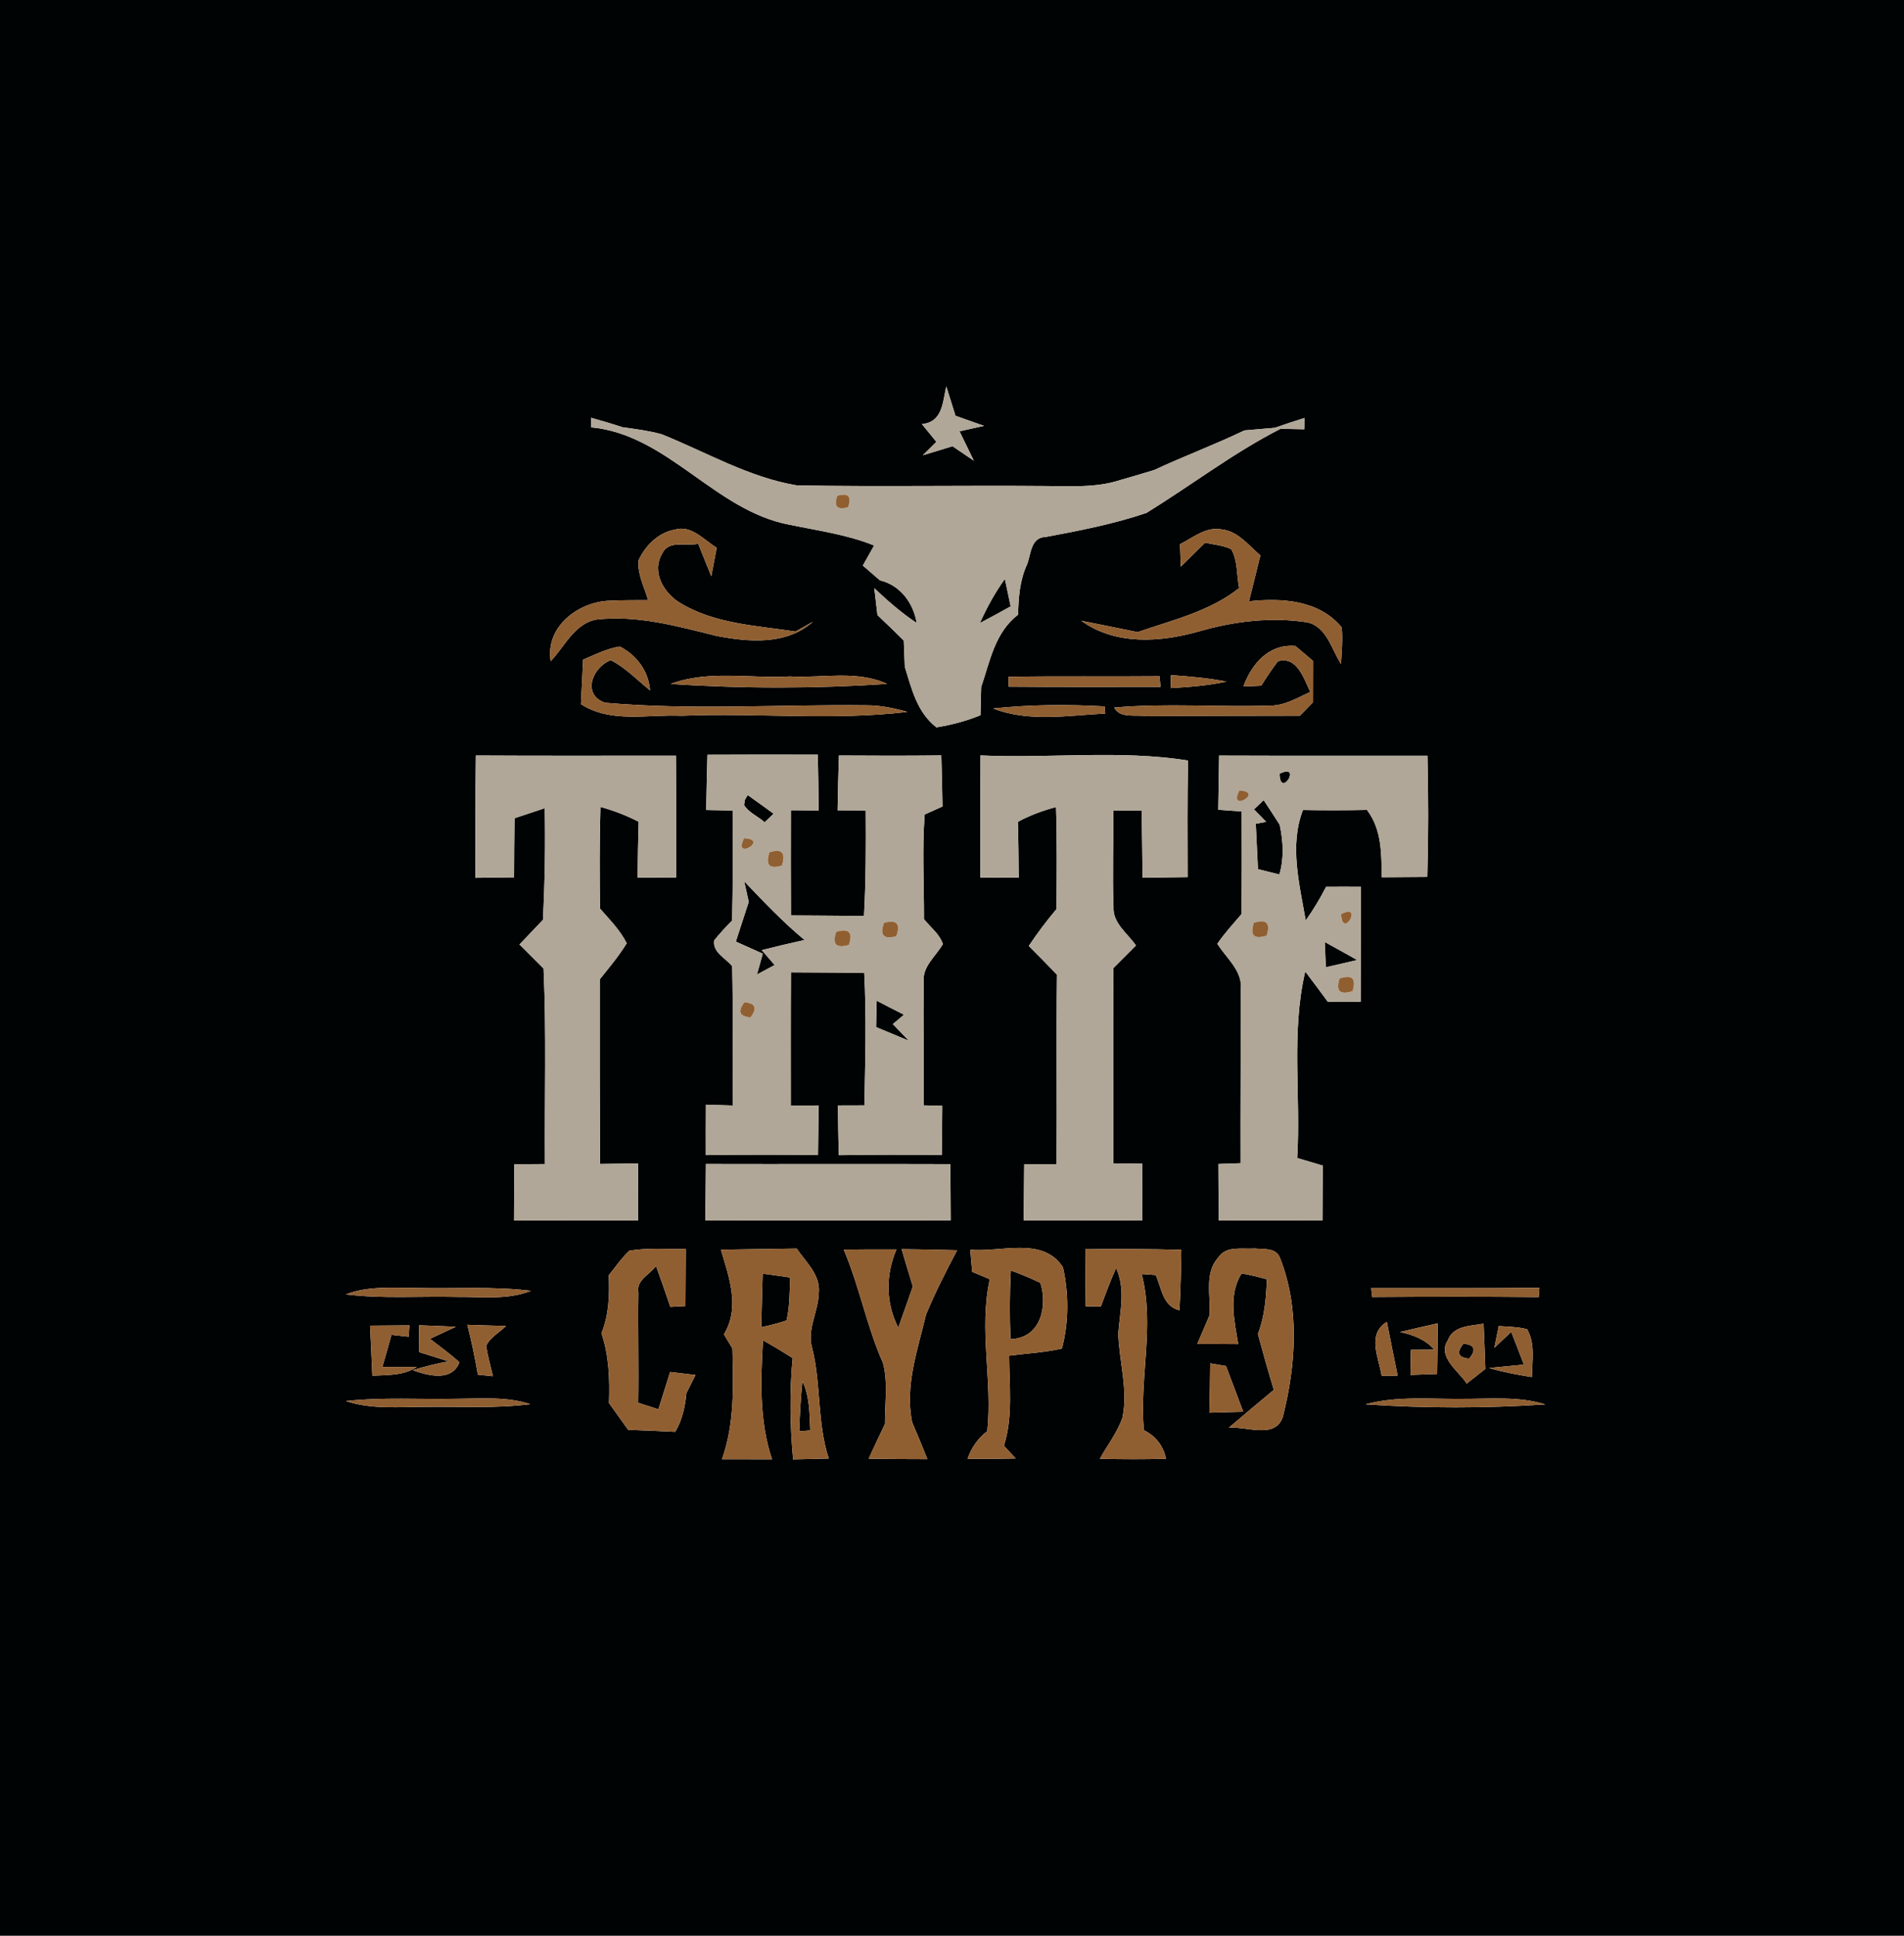 <?xml version="1.0" encoding="UTF-8" ?>
<!DOCTYPE svg PUBLIC "-//W3C//DTD SVG 1.1//EN" "http://www.w3.org/Graphics/SVG/1.1/DTD/svg11.dtd">
<svg width="246pt" height="250pt" viewBox="0 0 246 250" version="1.1" xmlns="http://www.w3.org/2000/svg">
<g id="#000304ff">
<path fill="#000304" opacity="1.00" d=" M 0.00 0.00 L 246.00 0.00 L 246.00 250.00 L 0.00 250.00 L 0.00 0.00 M 119.11 54.77 C 119.74 55.53 120.36 56.29 120.98 57.06 C 120.54 57.49 119.67 58.36 119.23 58.80 C 120.51 58.41 121.79 58.02 123.07 57.63 C 123.98 58.25 124.90 58.88 125.82 59.50 C 125.20 58.23 124.59 56.96 123.97 55.70 C 124.76 55.52 126.35 55.17 127.14 55.00 C 125.91 54.57 124.68 54.13 123.45 53.70 C 123.06 52.43 122.66 51.17 122.26 49.90 C 121.79 51.94 121.80 54.52 119.11 54.77 M 76.38 53.96 C 76.38 54.27 76.38 54.88 76.38 55.19 C 86.26 56.11 92.34 65.94 101.97 67.76 C 105.66 68.53 109.43 69.03 112.94 70.45 C 112.45 71.31 111.97 72.18 111.48 73.04 C 112.21 73.68 112.95 74.32 113.69 74.95 C 116.33 75.59 118.00 77.86 118.44 80.46 C 116.46 79.16 114.69 77.59 112.96 75.97 C 113.06 76.84 113.27 78.58 113.37 79.44 C 114.52 80.52 115.65 81.62 116.77 82.73 C 116.81 83.85 116.85 84.98 116.90 86.10 C 117.78 88.97 118.49 92.01 120.99 93.94 C 122.94 93.62 124.85 93.12 126.68 92.37 C 126.70 91.16 126.73 89.94 126.77 88.73 C 127.91 85.39 128.54 81.67 131.54 79.39 C 131.59 77.18 131.75 74.93 132.70 72.89 C 133.22 71.54 133.16 69.40 135.10 69.35 C 139.49 68.53 143.89 67.68 148.13 66.24 C 153.93 62.66 159.35 58.49 165.44 55.38 C 166.46 55.40 167.49 55.42 168.51 55.44 C 168.52 55.07 168.54 54.35 168.55 53.98 C 167.26 54.39 165.98 54.80 164.71 55.25 C 163.40 55.36 162.09 55.47 160.78 55.59 C 156.96 57.43 152.97 58.91 149.13 60.70 C 147.69 61.15 146.24 61.56 144.80 61.98 C 141.62 63.04 138.24 62.77 134.96 62.77 C 124.29 62.68 113.62 62.88 102.96 62.69 C 96.76 61.66 91.24 58.39 85.47 56.08 C 83.82 55.63 82.13 55.41 80.44 55.18 C 79.10 54.74 77.74 54.34 76.38 53.96 M 82.49 72.39 C 82.35 74.17 83.25 75.83 83.74 77.51 C 82.14 77.51 80.55 77.51 78.96 77.58 C 74.84 77.62 70.42 80.87 71.15 85.40 C 72.94 83.51 74.18 80.63 76.94 80.03 C 82.26 79.39 87.50 80.87 92.62 82.14 C 96.80 82.93 101.63 83.34 105.04 80.29 C 104.48 80.61 103.35 81.25 102.78 81.56 C 97.80 80.80 92.45 80.59 88.01 77.95 C 85.83 76.72 84.12 73.92 85.55 71.51 C 86.35 69.70 88.66 70.57 90.21 70.23 C 90.77 71.63 91.33 73.04 91.90 74.43 C 92.08 73.51 92.43 71.66 92.60 70.74 C 90.92 69.73 89.33 67.75 87.15 68.41 C 85.04 68.79 83.36 70.49 82.49 72.39 M 152.46 70.28 C 152.49 71.01 152.53 72.45 152.56 73.18 C 153.61 72.16 154.66 71.12 155.70 70.09 C 156.82 70.34 158.02 70.42 159.08 70.93 C 159.94 72.43 159.76 74.29 160.10 75.95 C 156.28 78.98 151.49 80.07 146.99 81.64 C 144.56 81.16 142.13 80.64 139.70 80.17 C 144.14 83.37 149.91 82.96 154.93 81.54 C 159.46 80.23 164.25 79.65 168.93 80.38 C 171.43 80.97 172.05 83.89 173.26 85.76 C 173.35 84.19 173.50 82.61 173.36 81.04 C 170.43 77.48 165.62 77.21 161.37 77.66 C 161.87 75.68 162.36 73.71 162.84 71.73 C 161.32 70.44 159.95 68.59 157.82 68.37 C 155.80 67.98 154.15 69.45 152.46 70.28 M 160.65 88.66 C 161.23 88.63 162.37 88.58 162.95 88.56 C 163.62 87.48 164.34 86.42 165.11 85.40 C 167.59 84.68 168.48 87.70 169.29 89.36 C 167.61 90.14 165.93 91.17 164.00 91.13 C 157.32 91.34 150.62 90.79 143.96 91.38 C 144.70 92.82 146.71 92.27 148.03 92.49 C 154.67 92.44 161.32 92.45 167.96 92.43 C 168.38 92.00 169.23 91.12 169.65 90.68 C 169.65 88.91 169.65 87.14 169.66 85.37 C 168.89 84.73 168.13 84.08 167.37 83.43 C 163.96 83.12 161.72 85.72 160.65 88.66 M 75.34 85.19 C 75.24 87.11 75.15 89.02 75.06 90.94 C 78.94 93.45 83.72 92.23 88.05 92.44 C 97.78 92.03 107.55 93.10 117.24 91.94 C 115.53 91.46 113.78 91.09 112.00 91.09 C 100.74 90.96 89.41 91.75 78.19 90.76 C 75.14 89.74 76.53 86.16 78.91 85.26 C 80.83 86.23 82.33 87.83 83.99 89.17 C 83.79 86.68 82.27 84.62 80.08 83.50 C 78.40 83.76 76.89 84.55 75.34 85.19 M 86.64 88.33 C 95.93 88.95 105.32 88.94 114.62 88.33 C 110.69 86.51 106.22 87.61 102.05 87.36 C 96.92 87.66 91.56 86.50 86.64 88.33 M 130.30 87.41 C 130.31 87.73 130.31 88.36 130.31 88.68 C 136.85 88.74 143.40 88.71 149.94 88.71 C 149.91 88.37 149.85 87.68 149.82 87.34 C 143.31 87.40 136.81 87.30 130.30 87.41 M 151.29 87.19 C 151.28 87.61 151.25 88.45 151.24 88.87 C 153.66 88.73 156.10 88.54 158.48 88.03 C 156.11 87.57 153.70 87.36 151.29 87.19 M 128.32 91.50 C 132.90 93.29 138.02 92.40 142.80 92.15 C 142.78 91.92 142.74 91.46 142.72 91.23 C 137.93 90.96 133.10 90.99 128.32 91.50 M 61.41 113.37 C 63.08 113.35 64.75 113.33 66.42 113.31 C 66.43 110.76 66.44 108.22 66.48 105.67 C 67.78 105.23 69.08 104.81 70.38 104.38 C 70.48 109.19 70.39 114.00 70.15 118.80 C 69.14 119.86 68.13 120.92 67.12 121.98 C 68.15 123.02 69.19 124.06 70.23 125.09 C 70.61 133.50 70.34 141.93 70.41 150.34 C 69.08 150.35 67.76 150.36 66.44 150.37 C 66.43 152.79 66.42 155.21 66.41 157.63 C 71.75 157.60 77.09 157.61 82.43 157.62 C 82.43 155.16 82.43 152.71 82.44 150.26 C 80.80 150.28 79.16 150.30 77.52 150.33 C 77.49 142.38 77.48 134.43 77.49 126.48 C 78.70 124.97 79.96 123.48 80.97 121.82 C 80.12 120.12 78.75 118.76 77.52 117.34 C 77.47 112.96 77.45 108.59 77.58 104.21 C 79.28 104.69 80.94 105.31 82.51 106.13 C 82.44 108.53 82.41 110.94 82.38 113.34 C 84.04 113.34 85.70 113.33 87.36 113.33 C 87.36 108.08 87.38 102.83 87.33 97.59 C 78.71 97.59 70.10 97.62 61.48 97.57 C 61.40 102.83 61.45 108.10 61.41 113.37 M 91.24 104.61 C 92.10 104.63 93.81 104.66 94.67 104.68 C 94.66 109.42 94.71 114.15 94.59 118.89 C 93.78 119.70 93.01 120.55 92.28 121.44 C 92.03 123.01 93.77 123.74 94.60 124.79 C 94.74 130.79 94.63 136.78 94.69 142.78 C 93.53 142.74 92.36 142.71 91.20 142.67 C 91.19 144.84 91.18 147.01 91.19 149.18 C 96.02 149.12 100.86 149.12 105.69 149.17 C 105.72 147.03 105.74 144.90 105.75 142.77 C 104.86 142.78 103.07 142.80 102.17 142.81 C 102.17 137.07 102.15 131.32 102.19 125.58 C 105.35 125.60 108.50 125.61 111.66 125.64 C 111.96 131.34 111.79 137.05 111.68 142.76 C 110.82 142.76 109.11 142.77 108.26 142.77 C 108.28 144.91 108.32 147.05 108.37 149.19 C 112.80 149.12 117.24 149.13 121.68 149.16 C 121.71 147.04 121.73 144.93 121.74 142.82 C 121.14 142.81 119.94 142.78 119.34 142.76 C 119.40 137.48 119.26 132.20 119.35 126.92 C 119.09 124.85 120.90 123.54 121.82 121.93 C 121.40 120.62 120.21 119.76 119.38 118.71 C 119.40 114.21 119.13 109.69 119.47 105.19 C 120.04 104.93 121.20 104.42 121.77 104.16 C 121.73 101.96 121.69 99.76 121.62 97.56 C 117.21 97.61 112.80 97.60 108.39 97.57 C 108.31 99.93 108.26 102.29 108.22 104.65 C 109.43 104.66 110.64 104.66 111.85 104.67 C 111.88 109.21 111.88 113.76 111.63 118.30 C 108.48 118.26 105.34 118.26 102.19 118.23 C 102.16 113.70 102.17 109.17 102.18 104.64 C 103.08 104.65 104.87 104.66 105.77 104.67 C 105.75 102.27 105.71 99.87 105.66 97.47 C 100.90 97.45 96.15 97.46 91.40 97.48 C 91.33 99.85 91.29 102.23 91.24 104.61 M 126.68 97.56 C 126.65 102.82 126.66 108.08 126.66 113.33 C 128.32 113.34 129.97 113.34 131.62 113.35 C 131.60 110.94 131.58 108.54 131.51 106.14 C 133.07 105.29 134.73 104.69 136.44 104.23 C 136.58 108.62 136.53 113.01 136.50 117.41 C 135.22 118.93 134.02 120.52 132.92 122.17 C 134.15 123.38 135.36 124.63 136.56 125.88 C 136.47 134.05 136.57 142.22 136.51 150.39 C 135.11 150.38 133.72 150.37 132.33 150.36 C 132.31 152.78 132.28 155.19 132.26 157.61 C 137.37 157.62 142.49 157.60 147.60 157.64 C 147.59 155.19 147.59 152.74 147.60 150.30 C 146.34 150.28 145.09 150.27 143.84 150.25 C 143.84 141.85 143.81 133.44 143.85 125.04 C 144.83 124.06 145.80 123.09 146.77 122.11 C 145.69 120.55 143.74 119.23 143.87 117.11 C 143.71 112.97 143.88 108.83 143.84 104.69 C 144.75 104.69 146.59 104.69 147.50 104.68 C 147.56 107.58 147.59 110.47 147.62 113.36 C 149.56 113.34 151.50 113.31 153.44 113.28 C 153.43 108.26 153.39 103.24 153.50 98.22 C 144.66 96.82 135.61 97.98 126.68 97.56 M 157.51 97.58 C 157.47 99.91 157.43 102.24 157.40 104.58 C 158.16 104.64 159.67 104.75 160.43 104.80 C 160.45 109.22 160.45 113.64 160.40 118.06 C 159.34 119.31 158.21 120.53 157.28 121.89 C 158.50 123.83 160.69 125.48 160.29 128.04 C 160.32 135.43 160.26 142.83 160.28 150.23 C 159.57 150.25 158.14 150.30 157.42 150.33 C 157.44 152.76 157.44 155.20 157.44 157.63 C 161.91 157.62 166.39 157.62 170.86 157.63 C 170.87 155.26 170.88 152.90 170.91 150.54 C 169.81 150.22 168.70 149.89 167.60 149.56 C 168.09 141.53 166.78 133.37 168.64 125.47 C 169.62 126.76 170.59 128.06 171.55 129.37 C 172.97 129.36 174.38 129.36 175.80 129.37 C 175.82 124.42 175.81 119.47 175.83 114.52 C 174.33 114.51 172.83 114.51 171.34 114.52 C 170.56 116.04 169.69 117.49 168.70 118.88 C 167.90 114.20 166.57 109.24 168.34 104.61 C 171.10 104.66 173.86 104.66 176.61 104.60 C 178.54 107.12 178.49 110.28 178.52 113.30 C 180.48 113.28 182.44 113.27 184.41 113.26 C 184.56 108.04 184.55 102.82 184.43 97.60 C 175.45 97.58 166.48 97.62 157.51 97.58 M 91.20 150.33 C 91.18 152.76 91.16 155.20 91.12 157.64 C 101.69 157.59 112.26 157.64 122.83 157.61 C 122.82 155.19 122.81 152.77 122.78 150.35 C 112.25 150.31 101.73 150.36 91.20 150.33 M 81.31 161.53 C 80.31 162.48 79.51 163.62 78.65 164.71 C 78.76 167.23 78.68 169.81 77.71 172.18 C 78.68 175.09 78.79 178.16 78.68 181.20 C 79.50 182.36 80.33 183.51 81.16 184.66 C 83.19 184.74 85.21 184.81 87.24 184.92 C 88.15 183.39 88.52 181.66 88.69 179.91 C 89.08 179.13 89.47 178.35 89.86 177.58 C 88.76 177.45 87.67 177.32 86.58 177.19 C 86.08 178.79 85.58 180.40 85.07 182.01 C 84.42 181.80 83.11 181.38 82.46 181.17 C 82.54 176.42 82.41 171.68 82.48 166.93 C 82.16 165.30 83.99 164.60 84.76 163.50 C 85.40 165.25 86.01 167.02 86.61 168.79 C 87.10 168.76 88.08 168.71 88.56 168.68 C 88.57 166.23 88.58 163.77 88.60 161.32 C 86.17 161.33 83.72 161.13 81.31 161.53 M 93.14 161.40 C 94.19 164.94 95.65 168.85 93.53 172.33 C 93.81 172.79 94.35 173.69 94.63 174.15 C 94.75 178.95 94.92 183.86 93.28 188.46 C 95.43 188.46 97.59 188.46 99.75 188.47 C 98.08 183.51 98.28 178.24 98.58 173.09 C 99.87 173.82 101.15 174.59 102.41 175.39 C 101.99 179.74 102.07 184.13 102.47 188.48 C 104.00 188.44 105.54 188.41 107.08 188.37 C 105.55 183.75 106.11 178.81 104.94 174.13 C 104.21 171.71 105.75 169.39 105.79 166.97 C 106.02 164.64 104.12 163.00 102.93 161.25 C 99.66 161.31 96.40 161.33 93.14 161.40 M 109.01 161.39 C 111.05 166.15 111.97 171.29 114.08 176.02 C 114.76 178.59 114.31 181.30 114.33 183.92 C 113.62 185.41 112.92 186.89 112.23 188.39 C 114.76 188.43 117.29 188.45 119.82 188.45 C 119.18 186.84 118.52 185.24 117.84 183.66 C 116.90 178.86 118.57 174.36 119.64 169.79 C 120.82 166.94 122.23 164.19 123.66 161.47 C 121.27 161.40 118.88 161.36 116.49 161.33 C 116.96 162.94 117.45 164.55 117.94 166.15 C 117.31 167.92 116.70 169.70 116.06 171.47 C 114.41 168.23 114.42 164.68 115.82 161.36 C 113.55 161.35 111.28 161.36 109.01 161.39 M 125.36 161.40 C 125.44 162.35 125.53 163.31 125.61 164.26 C 126.18 164.50 127.31 164.97 127.88 165.21 C 126.44 171.72 128.25 178.28 127.56 184.83 C 126.36 185.76 125.50 186.96 125.01 188.41 C 127.08 188.43 129.15 188.41 131.23 188.36 C 130.85 187.95 130.09 187.13 129.71 186.72 C 130.90 182.95 130.40 178.96 130.38 175.09 C 132.65 174.79 134.96 174.68 137.20 174.17 C 138.10 170.78 138.10 167.09 137.34 163.68 C 134.77 159.64 129.28 161.78 125.36 161.40 M 140.22 161.34 C 140.23 163.79 140.25 166.25 140.28 168.71 C 140.77 168.72 141.75 168.73 142.24 168.73 C 142.85 167.06 143.48 165.39 144.20 163.76 C 145.45 166.48 144.70 169.38 144.48 172.21 C 144.59 175.83 145.77 179.44 145.03 183.06 C 144.38 185.00 143.08 186.62 142.11 188.40 C 144.96 188.47 147.80 188.48 150.65 188.40 C 150.30 186.71 149.31 185.46 147.79 184.71 C 147.19 177.95 149.22 171.24 147.51 164.54 C 147.96 164.57 148.87 164.64 149.32 164.67 C 150.09 166.36 150.19 168.69 152.39 169.23 C 152.53 166.63 152.59 164.02 152.63 161.42 C 148.50 161.30 144.36 161.28 140.22 161.34 M 157.41 162.40 C 155.56 164.41 156.45 167.39 156.28 169.85 C 155.74 171.09 155.22 172.33 154.69 173.57 C 156.45 173.57 158.22 173.57 159.98 173.59 C 159.48 170.57 158.67 167.25 160.41 164.47 C 161.51 164.63 162.59 164.94 163.68 165.21 C 163.59 167.61 163.40 170.03 162.52 172.29 C 163.17 174.70 163.85 177.11 164.58 179.50 C 162.63 181.13 160.68 182.75 158.75 184.40 C 161.02 184.16 164.80 185.94 165.76 182.94 C 167.43 176.28 167.95 169.01 165.39 162.49 C 164.88 161.09 163.25 161.36 162.07 161.24 C 160.51 161.36 158.42 160.84 157.41 162.40 M 44.67 167.17 C 49.45 167.76 54.27 167.38 59.07 167.50 C 62.26 167.47 65.58 167.91 68.62 166.71 C 63.74 166.11 58.83 166.45 53.94 166.34 C 50.84 166.34 47.62 166.04 44.67 167.17 M 177.16 166.36 C 177.19 166.65 177.25 167.22 177.29 167.51 C 184.46 167.46 191.63 167.45 198.80 167.52 C 198.82 167.22 198.87 166.62 198.89 166.32 C 191.65 166.39 184.40 166.35 177.16 166.36 M 47.81 171.21 C 47.92 173.36 48.02 175.51 48.11 177.67 C 50.07 177.57 52.14 177.68 53.85 176.55 C 52.74 176.55 50.51 176.55 49.40 176.55 C 49.80 175.16 50.20 173.78 50.58 172.39 C 51.14 172.46 52.25 172.58 52.80 172.64 C 52.83 172.27 52.87 171.54 52.90 171.17 C 51.20 171.18 49.50 171.19 47.81 171.21 M 54.14 171.16 C 54.15 172.31 54.16 173.47 54.17 174.63 C 55.12 174.93 57.01 175.52 57.96 175.82 C 56.39 176.11 54.84 176.49 53.32 176.96 C 55.29 177.66 58.38 178.50 59.36 175.94 C 58.16 174.85 56.84 173.89 55.55 172.91 C 56.67 172.39 57.78 171.87 58.90 171.35 C 57.31 171.28 55.73 171.21 54.14 171.16 M 60.38 171.10 C 60.92 173.23 61.37 175.37 61.74 177.54 C 62.22 177.59 63.20 177.69 63.69 177.74 C 63.37 176.44 63.03 175.14 62.81 173.83 C 63.33 172.70 64.53 172.10 65.38 171.25 C 63.71 171.21 62.04 171.16 60.38 171.10 M 178.51 177.69 C 179.03 177.69 180.06 177.68 180.58 177.68 C 180.10 175.36 179.65 173.03 179.18 170.71 C 176.56 172.36 178.14 175.30 178.51 177.69 M 180.88 172.03 C 182.55 172.38 184.17 172.99 185.32 174.31 C 184.56 174.32 183.05 174.33 182.29 174.33 C 182.27 175.41 182.25 176.49 182.23 177.57 C 183.38 177.53 184.53 177.49 185.68 177.45 C 185.72 175.27 185.74 173.09 185.75 170.91 C 184.12 171.27 182.50 171.65 180.88 172.03 M 187.06 173.10 C 185.66 175.25 188.45 177.04 189.50 178.69 C 190.30 178.06 191.11 177.43 191.91 176.80 C 191.84 174.85 191.77 172.90 191.68 170.95 C 189.98 171.27 187.80 171.17 187.06 173.10 M 193.64 171.26 C 193.50 171.96 193.21 173.37 193.07 174.07 C 193.61 173.56 194.71 172.53 195.26 172.01 C 195.80 173.42 196.34 174.83 196.89 176.24 C 195.76 176.35 193.51 176.57 192.39 176.68 C 194.20 177.21 196.06 177.55 197.92 177.85 C 197.94 175.79 198.39 173.55 197.30 171.67 C 196.10 171.35 194.86 171.35 193.64 171.26 M 156.36 176.08 C 156.34 178.20 156.31 180.32 156.25 182.45 C 157.71 182.41 159.17 182.37 160.63 182.33 C 159.88 180.36 159.14 178.39 158.40 176.42 C 157.89 176.34 156.87 176.16 156.36 176.08 M 44.69 180.95 C 48.02 182.06 51.58 181.69 55.03 181.70 C 59.53 181.64 64.04 181.92 68.52 181.35 C 65.46 180.34 62.21 180.64 59.04 180.65 C 54.26 180.75 49.46 180.42 44.69 180.95 M 176.42 181.37 C 184.14 181.90 191.93 181.89 199.65 181.38 C 196.19 180.30 192.53 180.68 188.96 180.66 C 184.78 180.71 180.52 180.26 176.42 181.37 Z" />
<path fill="#000304" opacity="1.00" d=" M 126.60 80.47 C 127.50 78.47 128.55 76.55 129.83 74.77 C 130.02 75.65 130.39 77.42 130.58 78.31 C 129.26 79.05 127.93 79.77 126.60 80.47 Z" />
<path fill="#000304" opacity="1.00" d=" M 165.32 99.93 C 168.33 98.44 165.40 103.28 165.32 99.93 Z" />
<path fill="#000304" opacity="1.00" d=" M 96.24 103.31 L 96.60 102.68 C 97.73 103.47 98.83 104.28 99.95 105.09 C 99.66 105.36 99.08 105.92 98.79 106.20 C 97.94 105.42 96.75 104.98 96.14 103.98 L 96.24 103.31 Z" />
<path fill="#000304" opacity="1.00" d=" M 162.01 104.53 C 162.33 104.23 162.95 103.64 163.27 103.34 C 163.96 104.40 164.67 105.45 165.34 106.52 C 165.79 108.65 165.92 110.83 165.30 112.94 C 164.61 112.77 163.22 112.43 162.53 112.25 C 162.43 110.30 162.35 108.34 162.25 106.39 L 163.59 106.14 C 163.07 105.60 162.54 105.06 162.01 104.53 Z" />
<path fill="#000304" opacity="1.00" d=" M 96.15 113.82 C 98.65 116.44 101.15 119.08 103.95 121.40 C 102.10 121.81 100.26 122.24 98.42 122.71 C 98.97 123.35 99.53 124.00 100.09 124.63 C 99.52 124.94 98.38 125.55 97.80 125.86 C 97.99 125.18 98.36 123.84 98.55 123.17 C 97.39 122.65 96.23 122.13 95.07 121.61 C 95.63 119.90 96.17 118.19 96.74 116.48 C 96.54 115.59 96.34 114.70 96.15 113.82 Z" />
<path fill="#000304" opacity="1.00" d=" M 112.21 122.26 C 112.80 122.80 112.80 122.80 112.21 122.26 Z" />
<path fill="#000304" opacity="1.00" d=" M 171.16 121.66 C 172.56 122.42 173.95 123.20 175.35 123.99 C 174.00 124.31 172.65 124.62 171.30 124.92 C 171.27 124.11 171.20 122.47 171.16 121.66 Z" />
<path fill="#000304" opacity="1.00" d=" M 113.27 129.24 C 114.44 129.85 115.62 130.46 116.80 131.05 C 116.32 131.45 115.84 131.86 115.36 132.26 C 115.87 132.80 116.90 133.87 117.42 134.41 C 116.00 133.82 114.60 133.23 113.19 132.65 C 113.21 131.51 113.24 130.37 113.27 129.24 Z" />
<path fill="#000304" opacity="1.00" d=" M 98.54 164.49 C 99.73 164.66 100.91 164.82 102.10 164.99 C 102.01 166.84 102.05 168.73 101.62 170.54 C 100.55 170.89 99.46 171.18 98.36 171.41 C 98.41 169.10 98.47 166.79 98.54 164.49 Z" />
<path fill="#000304" opacity="1.00" d=" M 130.56 172.95 C 130.43 169.99 130.45 167.03 130.60 164.08 C 131.89 164.55 133.17 165.09 134.42 165.68 C 135.38 168.77 134.44 172.83 130.56 172.95 Z" />
<path fill="#000304" opacity="1.00" d=" M 189.08 173.54 C 190.52 173.66 190.77 174.31 189.83 175.46 C 188.39 175.34 188.13 174.70 189.08 173.54 Z" />
<path fill="#000304" opacity="1.00" d=" M 103.68 178.37 C 104.61 180.37 104.60 182.59 104.69 184.74 C 104.33 184.77 103.62 184.81 103.26 184.84 C 103.34 182.68 103.45 180.52 103.68 178.37 Z" />
</g>
<g id="#b0a798ff">
<path fill="#b0a798" opacity="1.00" d=" M 119.11 54.77 C 121.80 54.52 121.79 51.94 122.26 49.90 C 122.66 51.17 123.06 52.43 123.45 53.70 C 124.68 54.13 125.91 54.57 127.14 55.00 C 126.35 55.17 124.76 55.52 123.97 55.70 C 124.59 56.96 125.20 58.23 125.82 59.50 C 124.90 58.88 123.98 58.25 123.07 57.63 C 121.79 58.02 120.51 58.41 119.23 58.80 C 119.67 58.36 120.54 57.49 120.98 57.06 C 120.36 56.29 119.74 55.53 119.11 54.77 Z" />
<path fill="#b0a798" opacity="1.00" d=" M 76.38 53.96 C 77.74 54.34 79.10 54.74 80.44 55.18 C 82.13 55.41 83.82 55.63 85.47 56.08 C 91.24 58.39 96.76 61.66 102.96 62.69 C 113.62 62.88 124.29 62.68 134.96 62.77 C 138.24 62.77 141.62 63.04 144.80 61.98 C 146.24 61.56 147.69 61.15 149.13 60.70 C 152.97 58.91 156.96 57.43 160.78 55.59 C 162.09 55.47 163.40 55.36 164.71 55.25 C 165.98 54.80 167.26 54.39 168.55 53.98 C 168.54 54.35 168.52 55.07 168.51 55.44 C 167.49 55.42 166.46 55.40 165.44 55.38 C 159.35 58.49 153.93 62.66 148.13 66.24 C 143.89 67.68 139.49 68.53 135.10 69.35 C 133.16 69.40 133.22 71.54 132.70 72.89 C 131.75 74.93 131.59 77.18 131.54 79.39 C 128.54 81.67 127.91 85.39 126.77 88.73 C 126.73 89.94 126.70 91.16 126.68 92.37 C 124.85 93.12 122.94 93.62 120.99 93.94 C 118.49 92.01 117.78 88.97 116.90 86.10 C 116.85 84.98 116.81 83.85 116.77 82.73 C 115.65 81.62 114.52 80.52 113.37 79.44 C 113.27 78.58 113.06 76.84 112.96 75.97 C 114.69 77.59 116.46 79.16 118.44 80.46 C 118.00 77.86 116.33 75.59 113.69 74.95 C 112.95 74.32 112.21 73.68 111.48 73.04 C 111.97 72.18 112.45 71.31 112.94 70.45 C 109.43 69.03 105.66 68.53 101.97 67.76 C 92.34 65.94 86.26 56.11 76.38 55.19 C 76.38 54.88 76.38 54.27 76.38 53.96 M 108.18 64.03 C 107.70 65.42 108.17 65.91 109.58 65.50 C 110.06 64.11 109.60 63.62 108.18 64.03 M 126.60 80.47 C 127.93 79.77 129.26 79.05 130.58 78.31 C 130.39 77.42 130.02 75.65 129.83 74.77 C 128.55 76.55 127.50 78.47 126.60 80.47 Z" />
<path fill="#b0a798" opacity="1.00" d=" M 61.41 113.37 C 61.45 108.10 61.40 102.83 61.48 97.57 C 70.10 97.62 78.71 97.59 87.33 97.59 C 87.38 102.83 87.36 108.08 87.36 113.33 C 85.70 113.33 84.04 113.34 82.38 113.34 C 82.41 110.94 82.44 108.53 82.51 106.13 C 80.94 105.31 79.28 104.69 77.58 104.21 C 77.45 108.59 77.47 112.96 77.52 117.34 C 78.75 118.76 80.12 120.12 80.97 121.82 C 79.96 123.48 78.70 124.97 77.49 126.48 C 77.48 134.43 77.49 142.38 77.52 150.33 C 79.16 150.30 80.80 150.28 82.44 150.26 C 82.43 152.71 82.43 155.16 82.43 157.62 C 77.09 157.61 71.75 157.60 66.41 157.63 C 66.42 155.21 66.43 152.79 66.44 150.37 C 67.76 150.36 69.08 150.35 70.41 150.34 C 70.34 141.93 70.61 133.50 70.23 125.09 C 69.19 124.06 68.15 123.02 67.12 121.98 C 68.13 120.92 69.14 119.86 70.15 118.80 C 70.39 114.00 70.48 109.19 70.38 104.38 C 69.08 104.81 67.78 105.23 66.48 105.67 C 66.44 108.22 66.43 110.76 66.42 113.31 C 64.75 113.33 63.08 113.35 61.41 113.37 Z" />
<path fill="#b0a798" opacity="1.00" d=" M 91.24 104.61 C 91.29 102.23 91.33 99.85 91.40 97.48 C 96.15 97.46 100.90 97.45 105.66 97.47 C 105.71 99.87 105.75 102.27 105.77 104.67 C 104.87 104.66 103.08 104.65 102.18 104.64 C 102.17 109.17 102.16 113.70 102.19 118.23 C 105.34 118.26 108.48 118.26 111.63 118.30 C 111.88 113.76 111.88 109.21 111.85 104.67 C 110.64 104.66 109.43 104.66 108.22 104.65 C 108.26 102.29 108.31 99.93 108.39 97.57 C 112.80 97.60 117.21 97.61 121.62 97.56 C 121.69 99.76 121.73 101.96 121.77 104.16 C 121.20 104.42 120.04 104.93 119.47 105.19 C 119.13 109.69 119.40 114.21 119.38 118.71 C 120.21 119.76 121.40 120.62 121.82 121.93 C 120.90 123.54 119.09 124.85 119.35 126.92 C 119.26 132.20 119.40 137.48 119.34 142.76 C 119.94 142.78 121.14 142.81 121.74 142.82 C 121.73 144.93 121.71 147.04 121.68 149.16 C 117.24 149.13 112.80 149.12 108.37 149.19 C 108.32 147.05 108.28 144.91 108.26 142.77 C 109.11 142.77 110.82 142.76 111.68 142.76 C 111.79 137.05 111.96 131.34 111.66 125.64 C 108.50 125.61 105.35 125.60 102.19 125.58 C 102.15 131.32 102.17 137.07 102.17 142.81 C 103.07 142.80 104.86 142.78 105.75 142.77 C 105.74 144.90 105.72 147.03 105.69 149.17 C 100.86 149.12 96.02 149.12 91.19 149.18 C 91.18 147.01 91.19 144.84 91.20 142.67 C 92.36 142.71 93.53 142.74 94.69 142.78 C 94.63 136.78 94.74 130.79 94.60 124.79 C 93.77 123.74 92.03 123.01 92.28 121.44 C 93.01 120.55 93.78 119.70 94.59 118.89 C 94.71 114.15 94.66 109.42 94.67 104.68 C 93.81 104.66 92.10 104.63 91.24 104.61 M 96.24 103.31 L 96.14 103.98 C 96.75 104.98 97.94 105.42 98.79 106.20 C 99.08 105.92 99.66 105.36 99.95 105.09 C 98.83 104.28 97.73 103.47 96.60 102.68 L 96.24 103.31 M 96.14 108.26 C 94.60 111.24 99.48 108.40 96.14 108.26 M 99.41 110.08 C 98.88 111.72 99.42 112.29 101.03 111.78 C 101.55 110.12 101.01 109.56 99.41 110.08 M 96.15 113.82 C 96.34 114.70 96.54 115.59 96.74 116.48 C 96.17 118.19 95.63 119.90 95.07 121.61 C 96.23 122.13 97.39 122.65 98.55 123.17 C 98.36 123.84 97.99 125.18 97.80 125.86 C 98.38 125.55 99.52 124.94 100.09 124.63 C 99.53 124.00 98.97 123.35 98.42 122.71 C 100.26 122.24 102.10 121.81 103.95 121.40 C 101.15 119.08 98.65 116.44 96.15 113.82 M 114.22 119.18 C 113.63 120.78 114.16 121.36 115.80 120.91 C 116.39 119.31 115.86 118.73 114.22 119.18 M 108.04 120.35 C 107.49 121.96 108.04 122.52 109.68 122.03 C 110.23 120.42 109.68 119.86 108.04 120.35 M 112.21 122.26 C 112.80 122.80 112.80 122.80 112.21 122.26 M 96.18 129.45 C 95.28 130.63 95.54 131.28 96.97 131.39 C 97.87 130.20 97.61 129.56 96.18 129.45 M 113.27 129.24 C 113.24 130.37 113.21 131.51 113.19 132.65 C 114.60 133.23 116.00 133.82 117.42 134.41 C 116.90 133.87 115.87 132.80 115.36 132.26 C 115.84 131.86 116.32 131.45 116.80 131.05 C 115.62 130.46 114.44 129.85 113.27 129.24 Z" />
<path fill="#b0a798" opacity="1.00" d=" M 126.68 97.56 C 135.61 97.98 144.66 96.82 153.50 98.22 C 153.39 103.24 153.43 108.26 153.44 113.28 C 151.50 113.31 149.56 113.34 147.62 113.36 C 147.59 110.47 147.56 107.58 147.50 104.68 C 146.59 104.69 144.75 104.69 143.84 104.69 C 143.88 108.83 143.71 112.97 143.87 117.11 C 143.74 119.23 145.69 120.55 146.77 122.11 C 145.80 123.09 144.83 124.06 143.85 125.04 C 143.81 133.44 143.84 141.85 143.84 150.25 C 145.09 150.27 146.34 150.28 147.60 150.30 C 147.59 152.74 147.59 155.19 147.60 157.64 C 142.49 157.60 137.37 157.62 132.26 157.61 C 132.28 155.19 132.31 152.78 132.33 150.36 C 133.72 150.37 135.11 150.38 136.51 150.39 C 136.57 142.22 136.47 134.05 136.56 125.88 C 135.36 124.63 134.15 123.38 132.92 122.17 C 134.02 120.52 135.22 118.93 136.50 117.41 C 136.53 113.01 136.58 108.62 136.44 104.23 C 134.73 104.69 133.07 105.29 131.51 106.14 C 131.58 108.54 131.60 110.94 131.62 113.35 C 129.97 113.34 128.32 113.34 126.66 113.33 C 126.66 108.08 126.65 102.82 126.68 97.56 Z" />
<path fill="#b0a798" opacity="1.00" d=" M 157.51 97.58 C 166.48 97.62 175.45 97.58 184.43 97.60 C 184.55 102.82 184.56 108.04 184.41 113.26 C 182.44 113.27 180.48 113.28 178.52 113.30 C 178.49 110.28 178.54 107.12 176.61 104.60 C 173.86 104.66 171.10 104.66 168.34 104.61 C 166.57 109.24 167.90 114.20 168.70 118.88 C 169.69 117.49 170.56 116.04 171.34 114.52 C 172.83 114.51 174.33 114.51 175.83 114.52 C 175.81 119.47 175.82 124.42 175.80 129.37 C 174.38 129.36 172.97 129.36 171.55 129.37 C 170.59 128.06 169.62 126.76 168.64 125.47 C 166.78 133.37 168.09 141.53 167.60 149.56 C 168.70 149.89 169.81 150.22 170.91 150.54 C 170.88 152.90 170.87 155.26 170.86 157.63 C 166.39 157.62 161.91 157.62 157.44 157.63 C 157.44 155.20 157.44 152.76 157.42 150.33 C 158.14 150.30 159.57 150.25 160.28 150.23 C 160.26 142.83 160.32 135.43 160.29 128.04 C 160.69 125.48 158.50 123.83 157.28 121.89 C 158.21 120.53 159.34 119.31 160.40 118.06 C 160.45 113.64 160.45 109.22 160.43 104.80 C 159.67 104.75 158.16 104.64 157.40 104.58 C 157.43 102.24 157.47 99.91 157.51 97.58 M 165.32 99.93 C 165.40 103.28 168.33 98.44 165.32 99.93 M 160.13 102.09 C 158.56 105.05 163.47 102.27 160.13 102.09 M 162.01 104.53 C 162.54 105.06 163.07 105.60 163.59 106.14 L 162.25 106.39 C 162.35 108.34 162.43 110.30 162.53 112.25 C 163.22 112.43 164.61 112.77 165.30 112.94 C 165.92 110.83 165.79 108.65 165.34 106.52 C 164.67 105.45 163.96 104.40 163.27 103.34 C 162.95 103.64 162.33 104.23 162.01 104.53 M 173.27 118.07 C 173.45 121.43 176.23 116.49 173.27 118.07 M 162.00 119.18 C 161.47 120.80 162.02 121.35 163.65 120.84 C 164.18 119.21 163.63 118.66 162.00 119.18 M 171.16 121.66 C 171.20 122.47 171.27 124.11 171.30 124.92 C 172.65 124.62 174.00 124.31 175.35 123.99 C 173.95 123.20 172.56 122.42 171.16 121.66 M 173.07 126.38 C 172.56 128.00 173.12 128.54 174.75 128.00 C 175.26 126.37 174.70 125.83 173.07 126.38 Z" />
<path fill="#b0a798" opacity="1.00" d=" M 91.20 150.33 C 101.73 150.36 112.25 150.31 122.78 150.35 C 122.81 152.77 122.82 155.19 122.83 157.61 C 112.26 157.64 101.69 157.59 91.12 157.64 C 91.16 155.20 91.18 152.76 91.20 150.33 Z" />
</g>
<g id="#905f31ff">
<path fill="#905f31" opacity="1.00" d=" M 108.18 64.03 C 109.60 63.62 110.06 64.11 109.58 65.50 C 108.17 65.91 107.70 65.42 108.18 64.03 Z" />
<path fill="#905f31" opacity="1.00" d=" M 82.49 72.39 C 83.36 70.49 85.04 68.79 87.15 68.41 C 89.33 67.75 90.92 69.73 92.60 70.74 C 92.43 71.66 92.08 73.51 91.90 74.43 C 91.33 73.04 90.77 71.63 90.21 70.23 C 88.66 70.57 86.35 69.70 85.55 71.51 C 84.12 73.92 85.83 76.72 88.01 77.95 C 92.45 80.59 97.80 80.80 102.78 81.56 C 103.35 81.25 104.48 80.61 105.04 80.29 C 101.63 83.34 96.80 82.93 92.62 82.14 C 87.50 80.87 82.26 79.39 76.94 80.03 C 74.18 80.63 72.94 83.51 71.15 85.40 C 70.42 80.87 74.84 77.62 78.96 77.58 C 80.55 77.51 82.14 77.51 83.74 77.51 C 83.25 75.83 82.35 74.17 82.49 72.39 Z" />
<path fill="#905f31" opacity="1.00" d=" M 152.46 70.28 C 154.15 69.45 155.80 67.98 157.82 68.37 C 159.95 68.59 161.32 70.44 162.84 71.73 C 162.36 73.71 161.87 75.68 161.37 77.66 C 165.62 77.21 170.43 77.48 173.36 81.04 C 173.50 82.61 173.35 84.19 173.26 85.76 C 172.05 83.89 171.43 80.97 168.93 80.38 C 164.25 79.65 159.46 80.23 154.93 81.54 C 149.91 82.96 144.14 83.37 139.70 80.17 C 142.13 80.64 144.56 81.16 146.99 81.64 C 151.49 80.07 156.28 78.98 160.10 75.95 C 159.76 74.29 159.94 72.43 159.08 70.93 C 158.02 70.42 156.82 70.34 155.70 70.09 C 154.66 71.12 153.61 72.16 152.56 73.18 C 152.53 72.45 152.49 71.01 152.46 70.28 Z" />
<path fill="#905f31" opacity="1.00" d=" M 160.65 88.66 C 161.72 85.72 163.96 83.12 167.37 83.43 C 168.13 84.08 168.89 84.73 169.66 85.37 C 169.65 87.14 169.65 88.91 169.65 90.68 C 169.23 91.12 168.38 92.00 167.96 92.43 C 161.32 92.45 154.67 92.44 148.03 92.49 C 146.71 92.27 144.70 92.82 143.96 91.38 C 150.62 90.79 157.32 91.34 164.00 91.13 C 165.93 91.17 167.61 90.14 169.29 89.36 C 168.48 87.70 167.59 84.68 165.11 85.40 C 164.34 86.42 163.62 87.48 162.95 88.56 C 162.37 88.58 161.23 88.63 160.65 88.66 Z" />
<path fill="#905f31" opacity="1.00" d=" M 75.34 85.19 C 76.89 84.55 78.40 83.76 80.08 83.50 C 82.27 84.62 83.79 86.68 83.99 89.17 C 82.33 87.83 80.83 86.23 78.91 85.26 C 76.53 86.16 75.14 89.74 78.19 90.76 C 89.41 91.75 100.74 90.96 112.00 91.09 C 113.78 91.09 115.53 91.46 117.24 91.94 C 107.55 93.10 97.78 92.03 88.05 92.44 C 83.72 92.23 78.94 93.45 75.06 90.94 C 75.15 89.02 75.24 87.11 75.34 85.19 Z" />
<path fill="#905f31" opacity="1.00" d=" M 86.64 88.33 C 91.56 86.50 96.92 87.66 102.05 87.36 C 106.22 87.61 110.69 86.51 114.62 88.33 C 105.32 88.94 95.93 88.95 86.64 88.33 Z" />
<path fill="#905f31" opacity="1.00" d=" M 130.30 87.41 C 136.81 87.30 143.31 87.40 149.82 87.34 C 149.85 87.68 149.91 88.37 149.94 88.71 C 143.40 88.71 136.85 88.74 130.31 88.68 C 130.31 88.36 130.31 87.73 130.30 87.41 Z" />
<path fill="#905f31" opacity="1.00" d=" M 151.29 87.19 C 153.70 87.36 156.11 87.57 158.48 88.03 C 156.10 88.54 153.66 88.73 151.24 88.87 C 151.25 88.45 151.28 87.61 151.29 87.19 Z" />
<path fill="#905f31" opacity="1.00" d=" M 128.32 91.50 C 133.10 90.99 137.93 90.96 142.72 91.23 C 142.74 91.46 142.78 91.92 142.80 92.15 C 138.02 92.40 132.90 93.29 128.32 91.50 Z" />
<path fill="#905f31" opacity="1.00" d=" M 160.13 102.09 C 163.47 102.27 158.56 105.05 160.13 102.09 Z" />
<path fill="#905f31" opacity="1.00" d=" M 96.14 108.26 C 99.48 108.40 94.60 111.24 96.14 108.26 Z" />
<path fill="#905f31" opacity="1.00" d=" M 99.41 110.08 C 101.01 109.56 101.55 110.12 101.03 111.78 C 99.42 112.29 98.88 111.72 99.41 110.08 Z" />
<path fill="#905f31" opacity="1.00" d=" M 173.27 118.07 C 176.23 116.49 173.45 121.43 173.27 118.07 Z" />
<path fill="#905f31" opacity="1.00" d=" M 114.22 119.18 C 115.86 118.73 116.39 119.31 115.80 120.91 C 114.16 121.36 113.63 120.78 114.22 119.18 Z" />
<path fill="#905f31" opacity="1.00" d=" M 162.00 119.18 C 163.63 118.66 164.18 119.21 163.65 120.84 C 162.02 121.35 161.47 120.80 162.00 119.18 Z" />
<path fill="#905f31" opacity="1.00" d=" M 108.04 120.35 C 109.68 119.86 110.23 120.42 109.68 122.03 C 108.04 122.52 107.49 121.96 108.04 120.35 Z" />
<path fill="#905f31" opacity="1.00" d=" M 173.07 126.38 C 174.70 125.83 175.26 126.37 174.75 128.00 C 173.12 128.54 172.56 128.00 173.07 126.38 Z" />
<path fill="#905f31" opacity="1.00" d=" M 96.18 129.45 C 97.61 129.56 97.87 130.20 96.97 131.39 C 95.54 131.28 95.28 130.63 96.18 129.45 Z" />
<path fill="#905f31" opacity="1.00" d=" M 81.31 161.53 C 83.72 161.13 86.17 161.33 88.60 161.32 C 88.58 163.77 88.57 166.23 88.56 168.68 C 88.08 168.71 87.10 168.76 86.61 168.79 C 86.01 167.02 85.40 165.25 84.76 163.50 C 83.99 164.60 82.16 165.30 82.48 166.93 C 82.41 171.68 82.54 176.42 82.46 181.17 C 83.11 181.38 84.42 181.80 85.07 182.01 C 85.58 180.40 86.08 178.79 86.58 177.19 C 87.67 177.32 88.76 177.45 89.86 177.58 C 89.47 178.35 89.08 179.13 88.69 179.91 C 88.52 181.66 88.15 183.39 87.24 184.92 C 85.21 184.81 83.19 184.74 81.16 184.66 C 80.33 183.51 79.50 182.36 78.68 181.20 C 78.79 178.16 78.68 175.09 77.71 172.18 C 78.68 169.81 78.76 167.23 78.65 164.71 C 79.51 163.62 80.31 162.48 81.31 161.53 Z" />
<path fill="#905f31" opacity="1.00" d=" M 93.14 161.40 C 96.40 161.33 99.66 161.31 102.93 161.25 C 104.12 163.00 106.02 164.64 105.79 166.97 C 105.75 169.39 104.21 171.71 104.94 174.13 C 106.11 178.81 105.55 183.75 107.08 188.37 C 105.54 188.41 104.00 188.44 102.47 188.48 C 102.07 184.13 101.99 179.74 102.41 175.39 C 101.15 174.59 99.87 173.82 98.58 173.09 C 98.28 178.24 98.08 183.51 99.75 188.47 C 97.59 188.46 95.43 188.46 93.28 188.46 C 94.92 183.86 94.75 178.95 94.63 174.15 C 94.35 173.69 93.81 172.79 93.53 172.33 C 95.65 168.85 94.19 164.94 93.14 161.40 M 98.54 164.49 C 98.47 166.79 98.41 169.10 98.36 171.41 C 99.46 171.18 100.55 170.89 101.62 170.54 C 102.05 168.73 102.01 166.84 102.10 164.99 C 100.91 164.82 99.73 164.66 98.54 164.49 M 103.68 178.37 C 103.45 180.52 103.34 182.68 103.26 184.84 C 103.62 184.81 104.33 184.77 104.69 184.74 C 104.60 182.59 104.61 180.37 103.68 178.37 Z" />
<path fill="#905f31" opacity="1.00" d=" M 109.01 161.39 C 111.28 161.36 113.55 161.35 115.82 161.36 C 114.42 164.68 114.41 168.23 116.06 171.47 C 116.70 169.70 117.31 167.92 117.94 166.15 C 117.45 164.55 116.96 162.94 116.49 161.33 C 118.88 161.36 121.27 161.40 123.66 161.47 C 122.23 164.19 120.82 166.94 119.64 169.79 C 118.57 174.36 116.90 178.86 117.84 183.66 C 118.52 185.24 119.18 186.84 119.82 188.45 C 117.29 188.45 114.76 188.43 112.23 188.39 C 112.92 186.89 113.62 185.41 114.33 183.92 C 114.31 181.30 114.76 178.59 114.08 176.02 C 111.97 171.29 111.05 166.15 109.01 161.39 Z" />
<path fill="#905f31" opacity="1.00" d=" M 125.36 161.40 C 129.28 161.78 134.77 159.64 137.34 163.68 C 138.10 167.09 138.10 170.78 137.20 174.17 C 134.96 174.68 132.65 174.79 130.38 175.09 C 130.40 178.96 130.90 182.95 129.71 186.72 C 130.09 187.13 130.85 187.95 131.23 188.36 C 129.15 188.41 127.08 188.43 125.01 188.41 C 125.50 186.96 126.36 185.76 127.56 184.83 C 128.25 178.28 126.44 171.72 127.88 165.21 C 127.31 164.97 126.18 164.50 125.61 164.26 C 125.53 163.31 125.44 162.35 125.36 161.40 M 130.56 172.95 C 134.44 172.83 135.38 168.77 134.42 165.68 C 133.17 165.09 131.89 164.55 130.60 164.08 C 130.45 167.03 130.43 169.99 130.56 172.95 Z" />
<path fill="#905f31" opacity="1.00" d=" M 140.22 161.34 C 144.36 161.28 148.50 161.30 152.63 161.42 C 152.59 164.02 152.53 166.63 152.39 169.23 C 150.19 168.69 150.09 166.36 149.32 164.67 C 148.87 164.64 147.96 164.57 147.51 164.54 C 149.22 171.24 147.19 177.95 147.79 184.71 C 149.31 185.46 150.30 186.71 150.65 188.40 C 147.80 188.48 144.96 188.47 142.11 188.40 C 143.08 186.62 144.38 185.00 145.03 183.06 C 145.77 179.44 144.59 175.83 144.48 172.21 C 144.70 169.38 145.45 166.48 144.20 163.76 C 143.48 165.39 142.85 167.06 142.24 168.73 C 141.75 168.73 140.77 168.72 140.28 168.71 C 140.25 166.25 140.23 163.79 140.22 161.34 Z" />
<path fill="#905f31" opacity="1.00" d=" M 157.41 162.40 C 158.42 160.84 160.51 161.36 162.07 161.24 C 163.25 161.36 164.88 161.09 165.39 162.49 C 167.95 169.01 167.43 176.28 165.76 182.94 C 164.80 185.94 161.02 184.16 158.75 184.40 C 160.68 182.75 162.63 181.13 164.58 179.50 C 163.85 177.11 163.17 174.70 162.52 172.29 C 163.40 170.03 163.59 167.61 163.68 165.21 C 162.59 164.94 161.51 164.63 160.41 164.47 C 158.67 167.25 159.48 170.57 159.98 173.59 C 158.22 173.57 156.45 173.57 154.69 173.57 C 155.22 172.33 155.74 171.09 156.28 169.85 C 156.45 167.39 155.56 164.41 157.41 162.40 Z" />
<path fill="#905f31" opacity="1.00" d=" M 44.67 167.17 C 47.62 166.04 50.84 166.34 53.94 166.34 C 58.83 166.45 63.74 166.11 68.62 166.71 C 65.58 167.91 62.26 167.47 59.07 167.50 C 54.27 167.38 49.45 167.76 44.67 167.17 Z" />
<path fill="#905f31" opacity="1.00" d=" M 177.16 166.36 C 184.40 166.35 191.65 166.39 198.89 166.32 C 198.87 166.62 198.82 167.22 198.80 167.52 C 191.63 167.45 184.46 167.46 177.29 167.51 C 177.25 167.22 177.19 166.65 177.16 166.36 Z" />
<path fill="#905f31" opacity="1.00" d=" M 47.81 171.21 C 49.50 171.19 51.20 171.18 52.90 171.17 C 52.87 171.54 52.83 172.27 52.80 172.64 C 52.25 172.58 51.14 172.46 50.58 172.39 C 50.20 173.78 49.80 175.16 49.40 176.55 C 50.51 176.55 52.74 176.55 53.85 176.55 C 52.14 177.68 50.07 177.57 48.11 177.67 C 48.02 175.51 47.92 173.36 47.81 171.21 Z" />
<path fill="#905f31" opacity="1.00" d=" M 54.14 171.16 C 55.73 171.21 57.31 171.28 58.90 171.35 C 57.78 171.87 56.67 172.39 55.55 172.91 C 56.84 173.89 58.16 174.85 59.36 175.94 C 58.38 178.50 55.29 177.66 53.32 176.96 C 54.84 176.49 56.39 176.11 57.96 175.82 C 57.01 175.52 55.12 174.93 54.17 174.63 C 54.16 173.47 54.15 172.31 54.14 171.16 Z" />
<path fill="#905f31" opacity="1.00" d=" M 60.38 171.10 C 62.04 171.16 63.71 171.21 65.38 171.25 C 64.53 172.10 63.33 172.70 62.81 173.83 C 63.03 175.14 63.37 176.44 63.69 177.74 C 63.20 177.69 62.22 177.59 61.74 177.54 C 61.37 175.37 60.92 173.23 60.38 171.10 Z" />
<path fill="#905f31" opacity="1.00" d=" M 178.51 177.69 C 178.14 175.30 176.56 172.36 179.18 170.71 C 179.65 173.03 180.10 175.36 180.58 177.68 C 180.06 177.68 179.03 177.69 178.51 177.69 Z" />
<path fill="#905f31" opacity="1.00" d=" M 180.88 172.03 C 182.50 171.65 184.12 171.27 185.75 170.91 C 185.74 173.09 185.72 175.27 185.68 177.45 C 184.53 177.49 183.38 177.53 182.23 177.57 C 182.25 176.49 182.27 175.41 182.29 174.33 C 183.05 174.33 184.56 174.32 185.32 174.31 C 184.17 172.99 182.55 172.38 180.88 172.03 Z" />
<path fill="#905f31" opacity="1.00" d=" M 187.06 173.10 C 187.80 171.17 189.98 171.27 191.68 170.95 C 191.77 172.90 191.84 174.85 191.91 176.80 C 191.11 177.43 190.30 178.06 189.50 178.69 C 188.45 177.04 185.66 175.25 187.06 173.10 M 189.08 173.54 C 188.13 174.70 188.39 175.34 189.83 175.46 C 190.77 174.31 190.52 173.66 189.08 173.54 Z" />
<path fill="#905f31" opacity="1.00" d=" M 193.64 171.26 C 194.86 171.35 196.10 171.35 197.30 171.67 C 198.39 173.55 197.94 175.79 197.92 177.85 C 196.06 177.55 194.20 177.21 192.39 176.68 C 193.51 176.57 195.76 176.35 196.89 176.24 C 196.34 174.83 195.80 173.42 195.26 172.01 C 194.71 172.53 193.61 173.56 193.07 174.07 C 193.21 173.37 193.50 171.96 193.64 171.26 Z" />
<path fill="#905f31" opacity="1.00" d=" M 156.36 176.08 C 156.87 176.16 157.89 176.34 158.40 176.42 C 159.14 178.39 159.88 180.36 160.63 182.33 C 159.17 182.37 157.71 182.41 156.25 182.45 C 156.31 180.32 156.34 178.20 156.36 176.08 Z" />
<path fill="#905f31" opacity="1.00" d=" M 44.69 180.95 C 49.46 180.42 54.26 180.75 59.04 180.65 C 62.21 180.64 65.46 180.34 68.52 181.35 C 64.04 181.92 59.53 181.64 55.03 181.70 C 51.58 181.69 48.02 182.06 44.69 180.95 Z" />
<path fill="#905f31" opacity="1.00" d=" M 176.42 181.37 C 180.52 180.26 184.78 180.71 188.96 180.66 C 192.53 180.68 196.19 180.30 199.65 181.38 C 191.93 181.89 184.14 181.90 176.42 181.37 Z" />
</g>
</svg>
